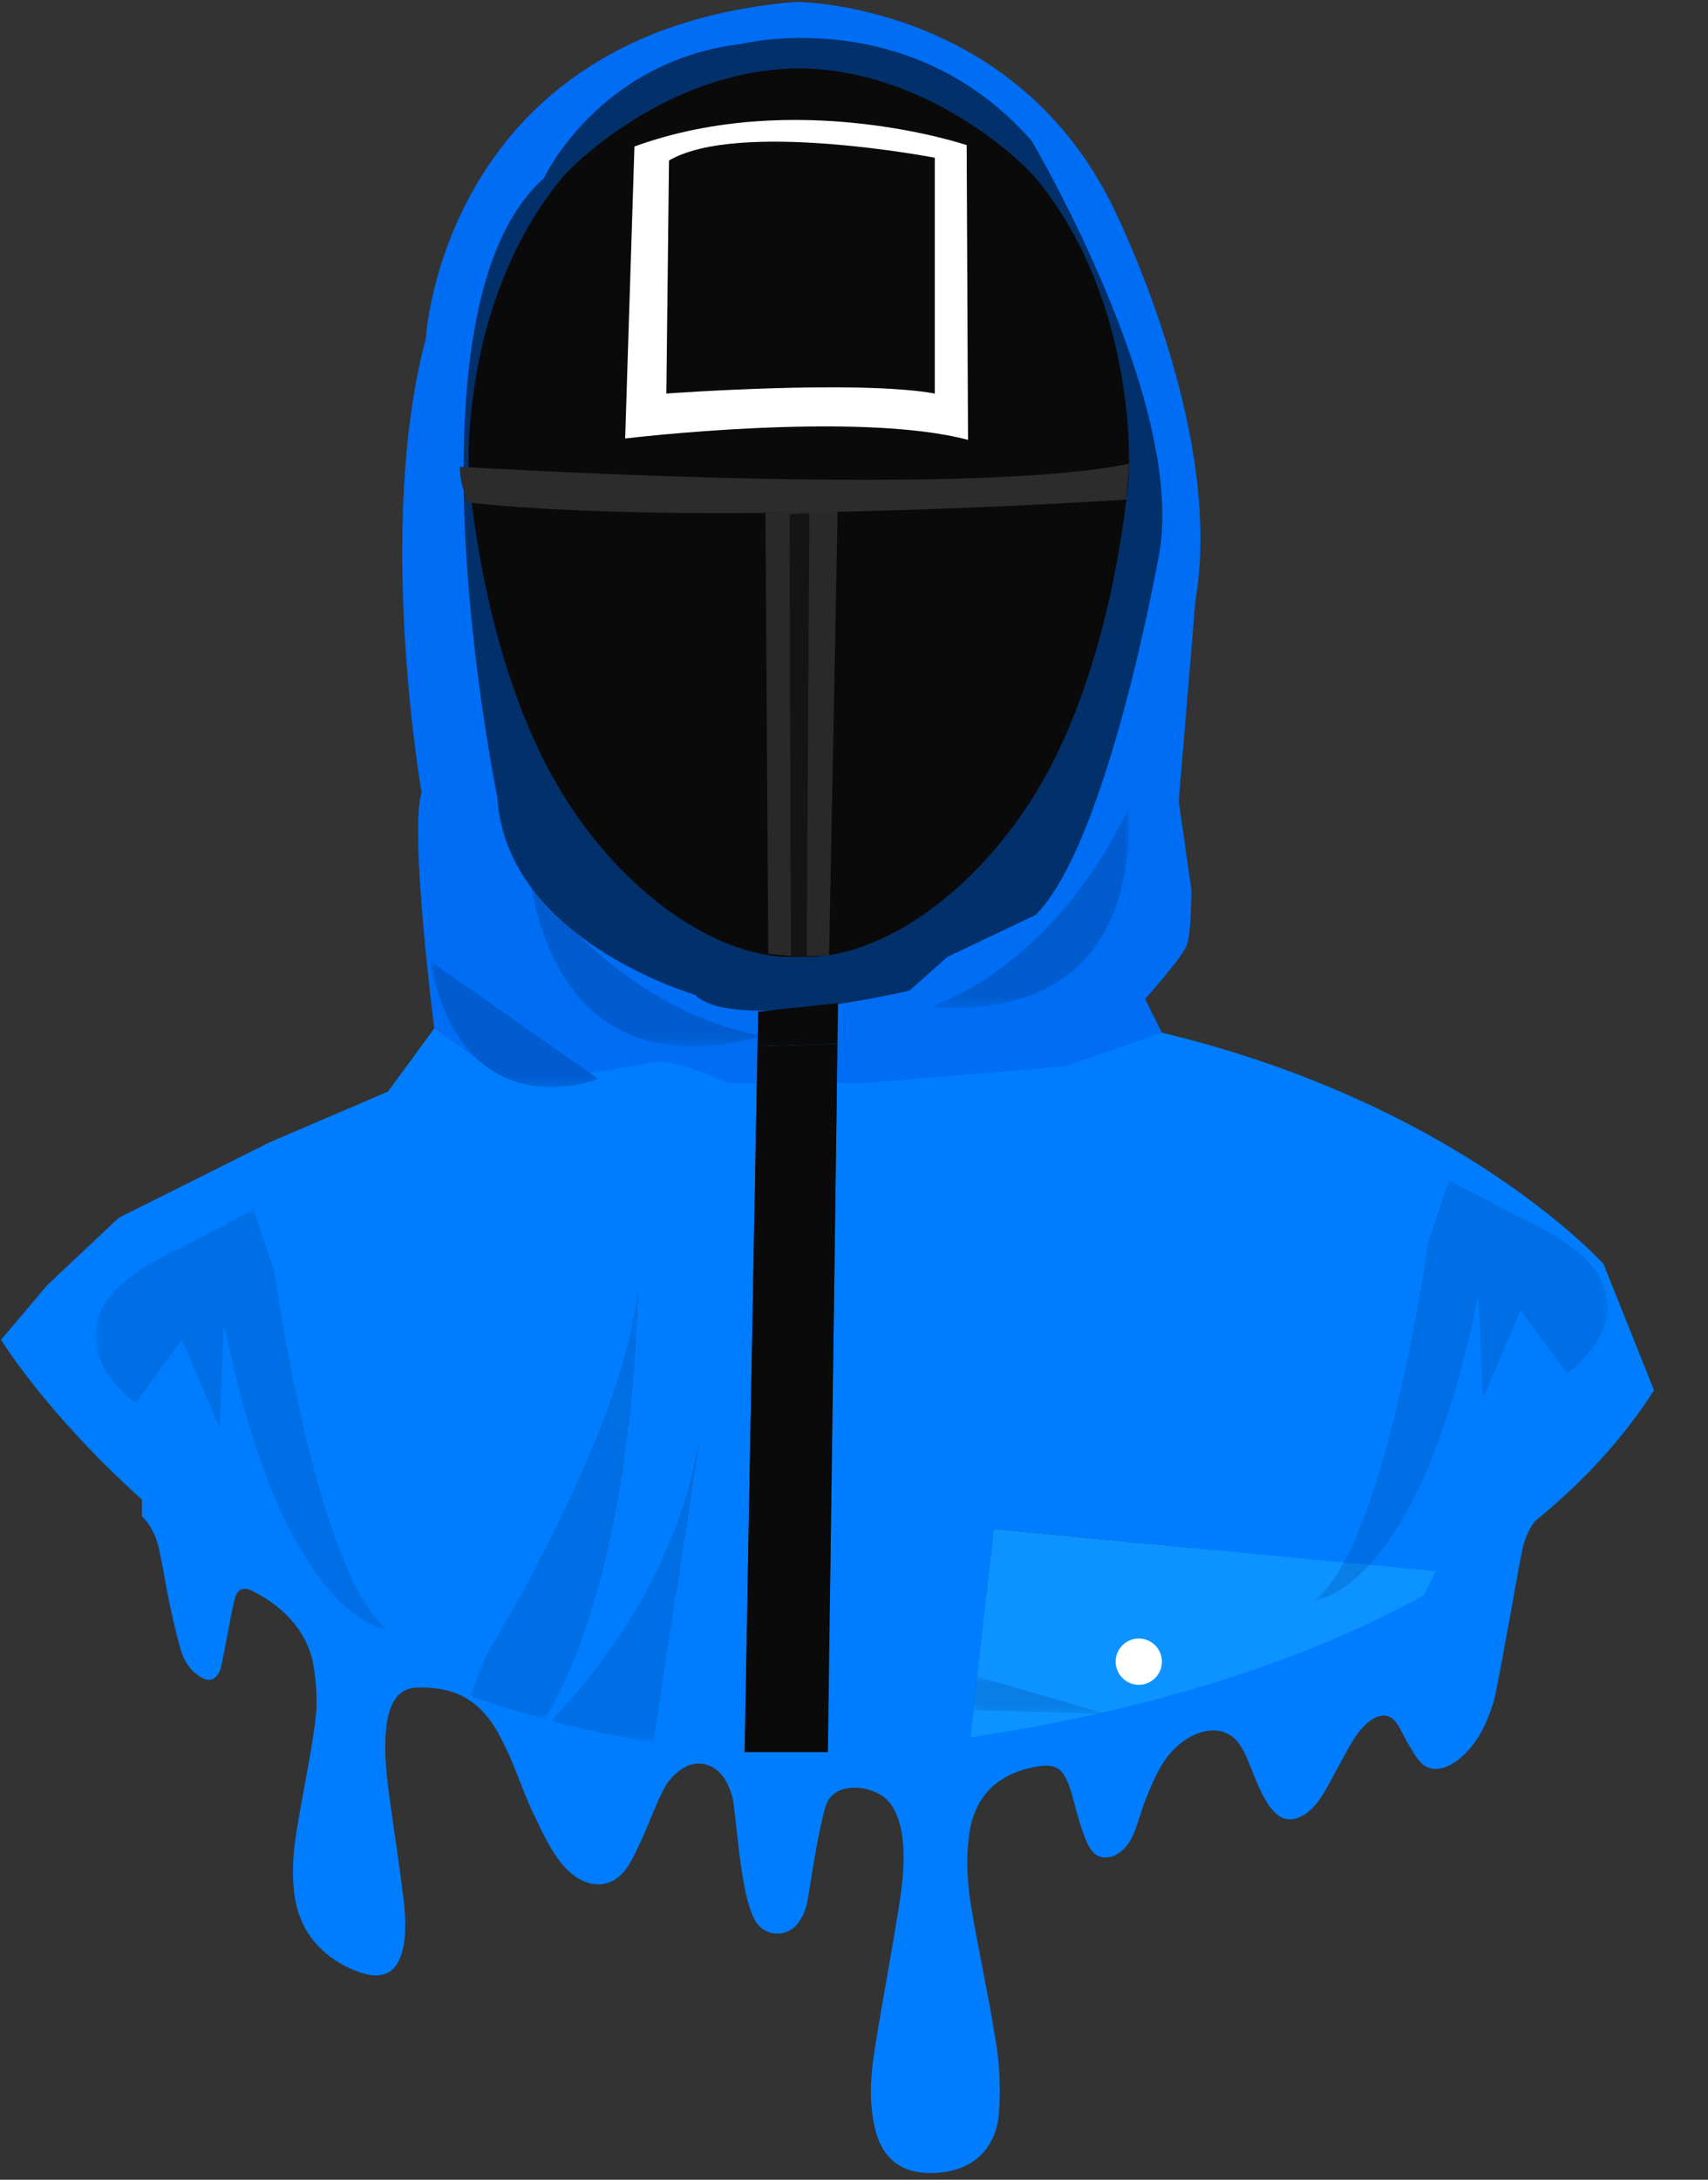 <svg width="174" height="222" viewBox="0 0 174 222" fill="none" xmlns="http://www.w3.org/2000/svg">
<rect x="0" y="0" width="174" height="222" fill="#333333" stroke="none"/>
<g clip-path="url(#clip0_613_2416)">
<g clip-path="url(#clip1_613_2416)">
<path d="M14.458 154.412V138.432C56.061 171.756 115.206 171.776 156.842 138.432V154.374C155.808 155.438 155.312 156.717 155.068 157.914C154.578 160.318 154.202 162.663 153.765 165.029C153.296 167.578 152.836 170.118 152.317 172.676C152.172 173.39 151.883 174.177 151.586 174.934C150.115 178.751 146.858 181.181 145.008 179.741C144.364 179.246 143.95 178.401 143.481 177.655C143.032 176.939 142.718 176.068 142.217 175.406C141.185 174.049 139.452 174.756 137.922 177.119C137.308 178.072 136.806 179.083 136.262 180.065C135.729 181.017 135.254 181.99 134.671 182.908C133.316 185.047 131.446 185.894 130.167 184.854C129.482 184.298 128.972 183.473 128.544 182.628C127.926 181.411 127.469 180.053 126.91 178.777C126.694 178.29 126.42 177.839 126.108 177.434C124.457 175.301 120.94 176.108 118.726 179.188C117.913 180.321 117.394 181.641 116.861 182.891C116.383 184.009 116.089 185.154 115.684 186.282C115.536 186.693 115.343 187.106 115.11 187.494C114.056 189.271 112.11 189.761 111.166 188.403C110.635 187.642 110.344 186.681 110.038 185.757C109.61 184.449 109.351 183.051 108.87 181.766C108.15 179.84 107.265 179.529 104.992 180.044C101.546 180.816 99.363 182.987 98.787 186.489C98.315 189.367 98.571 192.155 99.055 194.891C99.853 199.421 100.823 203.893 101.525 208.43C101.857 210.551 101.916 212.785 101.784 214.994C101.575 218.478 99.532 220.727 96.269 221.202C92.298 221.767 89.927 220.188 89.129 216.727C88.54 214.178 88.662 211.585 89.064 209.015C89.784 204.412 90.661 199.818 91.416 195.2C91.891 192.31 92.333 189.393 91.832 186.515C91.687 185.67 91.389 184.822 90.967 184.076C90.093 182.538 87.963 181.784 86.107 182.171C84.983 182.41 84.322 183.162 84.062 184.106C83.622 185.69 83.331 187.31 83.031 188.927C82.722 190.597 82.518 192.284 82.186 193.947C82.064 194.556 81.775 195.162 81.428 195.686C80.24 197.493 77.661 197.321 76.755 195.276C76.109 193.816 75.829 192.199 75.581 190.64C75.205 188.266 75.025 185.883 74.704 183.503C74.623 182.899 74.387 182.282 74.122 181.702C73.253 179.82 71.31 179.06 69.664 180.038C68.854 180.525 68.132 181.259 67.698 182.072C66.826 183.712 66.206 185.495 65.437 187.182C64.947 188.251 64.481 189.35 63.82 190.288C62.089 192.744 59.056 192.394 56.874 189.353C55.779 187.838 55.001 186.107 54.214 184.432C53.448 182.8 52.868 181.125 52.181 179.465C51.898 178.774 51.56 178.086 51.225 177.402C49.235 173.311 46.645 171.776 42.546 171.869C40.591 171.904 39.796 173.349 39.461 175.211C39.027 177.626 39.312 180.353 39.685 183.106C40.145 186.497 40.679 189.906 41.092 193.274C41.343 195.311 41.419 197.297 40.903 198.99C40.279 201.032 38.823 201.671 36.495 200.814C35.877 200.584 35.245 200.316 34.63 199.949C31.784 198.236 30.313 195.809 29.96 192.68C29.666 190.072 29.981 187.852 30.351 185.661C30.936 182.177 31.673 178.789 32.131 175.205C32.346 173.53 32.268 171.584 31.938 169.635C31.265 165.696 28.256 163.292 25.66 162.004C24.725 161.547 24.16 161.958 23.95 162.733C23.586 164.093 23.355 165.576 23.073 167.007C22.884 167.951 22.715 168.915 22.508 169.842C22.441 170.133 22.307 170.366 22.161 170.576C21.771 171.147 21.185 171.301 20.285 170.707C19.402 170.121 18.741 169.154 18.438 168.108C17.957 166.462 17.596 164.836 17.255 163.231C16.876 161.439 16.623 159.694 16.229 157.891C15.973 156.696 15.492 155.464 14.458 154.412Z" fill="#007DFE"/>
<path d="M163.359 128.741C163.359 128.741 148.792 112.458 118.368 105.174L85.318 106.296L84.339 178.438C85.539 178.382 91.069 178.085 98.874 176.934L101.228 155.736L146.22 160.019C145.882 160.881 145.48 161.697 145.037 162.481C154.342 157.339 162.753 150.553 168.504 141.595L163.359 128.741ZM55.38 107.315L44.239 104.746L39.525 111.173L27.528 116.315L12.101 124.027L4.818 130.882L0.104 136.452C0.104 136.452 15.137 160.943 47.886 172.692L49.672 168.296C49.672 168.296 63.668 145.86 64.985 131.369C64.985 131.369 64.656 160.229 55.47 175.078C55.691 175.14 55.916 175.201 56.14 175.262C60.435 170.79 69.017 160.401 71.191 146.909L66.561 177.462C69.181 177.878 71.878 178.213 74.664 178.446H75.849L77.166 106.575L55.38 107.315Z" fill="#007DFE"/>
<path d="M56.14 175.262C59.456 176.141 62.931 176.884 66.558 177.461L71.188 146.908C69.014 160.4 60.434 170.79 56.14 175.262Z" fill="#007DFE"/>
<mask id="mask0_613_2416" style="mask-type:luminance" maskUnits="userSpaceOnUse" x="-236" y="-44" width="646" height="305">
<path d="M409.024 -43.437H-235.375V260.863H409.024V-43.437Z" fill="black" fill-opacity="0.3"/>
</mask>
<g mask="url(#mask0_613_2416)">
<mask id="mask1_613_2416" style="mask-type:luminance" maskUnits="userSpaceOnUse" x="56" y="146" width="16" height="32">
<path d="M56.14 146.908H71.188V177.461H56.14V146.908Z" fill="white"/>
</mask>
<g mask="url(#mask1_613_2416)">
<path d="M56.14 175.262C59.456 176.141 62.931 176.884 66.558 177.461L71.188 146.908C69.014 160.4 60.434 170.79 56.14 175.262Z" fill="#004CAA"/>
</g>
</g>
<path d="M64.986 131.368C63.669 145.859 49.673 168.296 49.673 168.296L47.887 172.692C50.316 173.563 52.842 174.364 55.467 175.078C64.656 160.228 64.986 131.368 64.986 131.368Z" fill="#007DFE"/>
<mask id="mask2_613_2416" style="mask-type:luminance" maskUnits="userSpaceOnUse" x="-236" y="-44" width="646" height="305">
<path d="M409.024 -43.437H-235.375V260.863H409.024V-43.437Z" fill="black" fill-opacity="0.3"/>
</mask>
<g mask="url(#mask2_613_2416)">
<mask id="mask3_613_2416" style="mask-type:luminance" maskUnits="userSpaceOnUse" x="47" y="131" width="18" height="45">
<path d="M47.887 131.368H64.986V175.078H47.887V131.368Z" fill="white"/>
</mask>
<g mask="url(#mask3_613_2416)">
<path d="M64.986 131.368C63.669 145.859 49.673 168.296 49.673 168.296L47.887 172.692C50.316 173.563 52.842 174.364 55.467 175.078C64.656 160.228 64.986 131.368 64.986 131.368Z" fill="#004CAA"/>
</g>
</g>
<path d="M101.228 155.735L98.874 176.933C111.282 175.103 129.424 171.106 145.037 162.479C145.483 161.696 145.879 160.877 146.22 160.018L101.228 155.735Z" fill="#0C93FF"/>
<path d="M74.233 110.315C74.233 110.315 68.662 107.742 66.521 108.17C64.377 108.599 58.806 109.455 58.806 109.455L50.238 109.027L44.239 104.744C44.239 104.744 41.667 84.604 42.954 80.746C42.954 80.746 38.24 53.751 43.383 34.47C43.383 34.47 45.096 3.189 81.088 0.191C81.088 0.191 102.941 0.191 113.226 20.756C113.226 20.756 124.798 43.469 121.797 61.037L120.084 81.603L121.369 90.603C121.369 90.603 121.369 94.888 120.94 96.173C120.512 97.458 116.655 101.743 116.655 101.743L118.368 105.172L108.515 108.599L87.946 110.315H74.233Z" fill="#006DF5"/>
<mask id="mask4_613_2416" style="mask-type:luminance" maskUnits="userSpaceOnUse" x="-236" y="-44" width="646" height="305">
<path d="M409.024 -43.437H-235.375V260.863H409.024V-43.437Z" fill="black" fill-opacity="0.5"/>
</mask>
<g mask="url(#mask4_613_2416)">
<mask id="mask5_613_2416" style="mask-type:luminance" maskUnits="userSpaceOnUse" x="94" y="82" width="22" height="21">
<path d="M94.784 82.233H115.027V102.644H94.784V82.233Z" fill="white"/>
</mask>
<g mask="url(#mask5_613_2416)">
<path d="M94.784 102.56C94.784 102.56 107.105 98.863 114.992 82.233C115.268 88.194 114.482 103.938 94.784 102.56Z" fill="#004CAA"/>
</g>
</g>
<mask id="mask6_613_2416" style="mask-type:luminance" maskUnits="userSpaceOnUse" x="-236" y="-44" width="646" height="305">
<path d="M409.024 -43.437H-235.375V260.863H409.024V-43.437Z" fill="black" fill-opacity="0.5"/>
</mask>
<g mask="url(#mask6_613_2416)">
<mask id="mask7_613_2416" style="mask-type:luminance" maskUnits="userSpaceOnUse" x="53" y="89" width="25" height="18">
<path d="M53.996 89.589H77.848V106.571H53.996V89.589Z" fill="white"/>
</mask>
<g mask="url(#mask7_613_2416)">
<path d="M77.848 105.482C77.848 105.482 65.038 104.313 53.996 89.589C54.911 95.486 58.821 110.758 77.848 105.482Z" fill="#004CAA"/>
</g>
</g>
<path d="M70.807 101.316C70.807 101.316 51.523 95.746 50.667 81.176C50.667 81.176 40.383 31.47 55.381 18.188C55.381 18.188 60.951 6.191 75.521 4.475C75.521 4.475 92.658 0.189 105.086 14.331C105.086 14.331 121.369 41.755 117.94 57.181C117.94 57.181 112.798 85.89 105.515 93.173L96.515 97.459L92.658 100.888C92.658 100.888 74.662 105.174 70.807 101.316Z" fill="#02306A"/>
<path d="M105.394 17.998C103.949 16.277 94.213 7.065 81.438 6.971V6.968C81.417 6.968 81.4 6.971 81.379 6.971C81.359 6.971 81.341 6.968 81.321 6.968V6.971C68.546 7.065 58.812 16.277 57.364 17.998C47.741 29.46 47.412 45.437 47.852 49.51C48.863 58.847 51.496 71.317 57.221 80.715C63.348 90.775 72.793 97.459 80.572 97.459C80.84 97.459 81.108 97.447 81.379 97.43C81.65 97.447 81.918 97.459 82.186 97.459C89.965 97.459 99.41 90.775 105.537 80.715C111.259 71.317 113.896 58.847 114.907 49.51C115.35 45.437 115.017 29.46 105.394 17.998Z" fill="#0A0A0A"/>
<path d="M46.844 47.532C46.844 47.532 98.449 50.727 115.024 47.226L114.738 50.879C114.738 50.879 71.637 53.772 47.709 51.182C47.709 51.182 46.844 49.51 46.844 47.532Z" fill="#2C2C2C"/>
<path d="M77.979 52.248L78.268 97.155L81.379 97.429L84.465 97.306L85.33 52.096L77.979 52.248Z" fill="#292929"/>
<path d="M80.572 97.459L80.429 52.403L82.448 52.249L82.186 97.459H80.572Z" fill="#141414"/>
<path d="M95.23 40.082C87.378 38.654 67.882 40.082 67.882 40.082L68.153 16.349C75.194 12.203 95.23 16.064 95.23 16.064V40.082ZM98.478 14.779C98.478 14.779 81.149 8.917 64.633 14.921L63.686 44.659C63.686 44.659 87.378 41.798 98.615 44.801L98.478 14.779Z" fill="white"/>
<mask id="mask8_613_2416" style="mask-type:luminance" maskUnits="userSpaceOnUse" x="-236" y="-44" width="646" height="305">
<path d="M409.024 -43.437H-235.375V260.863H409.024V-43.437Z" fill="black" fill-opacity="0.3"/>
</mask>
<g mask="url(#mask8_613_2416)">
<mask id="mask9_613_2416" style="mask-type:luminance" maskUnits="userSpaceOnUse" x="9" y="123" width="31" height="44">
<path d="M9.651 123.169H39.525V166.019H9.651V123.169Z" fill="white"/>
</mask>
<g mask="url(#mask9_613_2416)">
<path d="M17.673 127.454C19.61 126.539 25.813 123.168 25.813 123.168L27.957 129.595C27.957 129.595 32.243 160.448 39.526 166.019C39.526 166.019 28.814 165.162 22.815 134.738L22.387 145.45L18.529 136.451L13.815 142.881C13.815 142.881 2.246 134.738 17.673 127.454Z" fill="#004CAA"/>
</g>
</g>
<mask id="mask10_613_2416" style="mask-type:luminance" maskUnits="userSpaceOnUse" x="-236" y="-44" width="646" height="305">
<path d="M409.024 -43.437H-235.375V260.863H409.024V-43.437Z" fill="black" fill-opacity="0.3"/>
</mask>
<g mask="url(#mask10_613_2416)">
<mask id="mask11_613_2416" style="mask-type:luminance" maskUnits="userSpaceOnUse" x="133" y="120" width="31" height="44">
<path d="M133.914 120.169H163.791V163.019H133.914V120.169Z" fill="white"/>
</mask>
<g mask="url(#mask11_613_2416)">
<path d="M155.767 124.454C153.829 123.539 147.627 120.172 147.627 120.172L145.482 126.596C145.482 126.596 141.2 157.449 133.913 163.019C133.913 163.019 144.626 162.162 150.625 131.741L151.056 142.453L154.91 133.454L159.624 139.881C159.624 139.881 171.193 131.741 155.767 124.454Z" fill="#004CAA"/>
</g>
</g>
<path d="M118.368 169.234C118.368 170.534 117.314 171.591 116.011 171.591C114.712 171.591 113.657 170.534 113.657 169.234C113.657 167.932 114.712 166.877 116.011 166.877C117.314 166.877 118.368 167.932 118.368 169.234Z" fill="white"/>
<mask id="mask12_613_2416" style="mask-type:luminance" maskUnits="userSpaceOnUse" x="-236" y="-44" width="646" height="305">
<path d="M409.024 -43.437H-235.375V260.863H409.024V-43.437Z" fill="black" fill-opacity="0.3"/>
</mask>
<g mask="url(#mask12_613_2416)">
<mask id="mask13_613_2416" style="mask-type:luminance" maskUnits="userSpaceOnUse" x="99" y="170" width="14" height="5">
<path d="M99.087 170.733H112.797V174.588H99.087V170.733Z" fill="white"/>
</mask>
<g mask="url(#mask13_613_2416)">
<path d="M99.515 170.733L112.797 174.588L99.087 174.16L99.515 170.733Z" fill="#004CAA"/>
</g>
</g>
<path d="M85.374 102.172L77.234 103.029L77.166 106.574L85.318 106.297L85.374 102.172Z" fill="#0A0A0A"/>
<path d="M77.167 106.574L75.85 178.445H84.089C84.089 178.445 84.179 178.442 84.34 178.434L85.318 106.295L77.167 106.574Z" fill="#0A0A0A"/>
<mask id="mask14_613_2416" style="mask-type:luminance" maskUnits="userSpaceOnUse" x="43" y="97" width="18" height="14">
<path d="M43.811 97.887H60.951V110.724H43.811V97.887Z" fill="white"/>
</mask>
<g mask="url(#mask14_613_2416)">
<path d="M43.811 97.887L60.951 109.885C60.951 109.885 47.237 115.455 43.811 97.887Z" fill="#005CCF"/>
</g>
</g>
</g>
<defs>
<clipPath id="clip0_613_2416">
<rect width="173.649" height="221.583" fill="white"/>
</clipPath>
<clipPath id="clip1_613_2416">
<rect width="536.999" height="536.999" fill="white" transform="translate(-181.675 -159.786)"/>
</clipPath>
</defs>
</svg>
